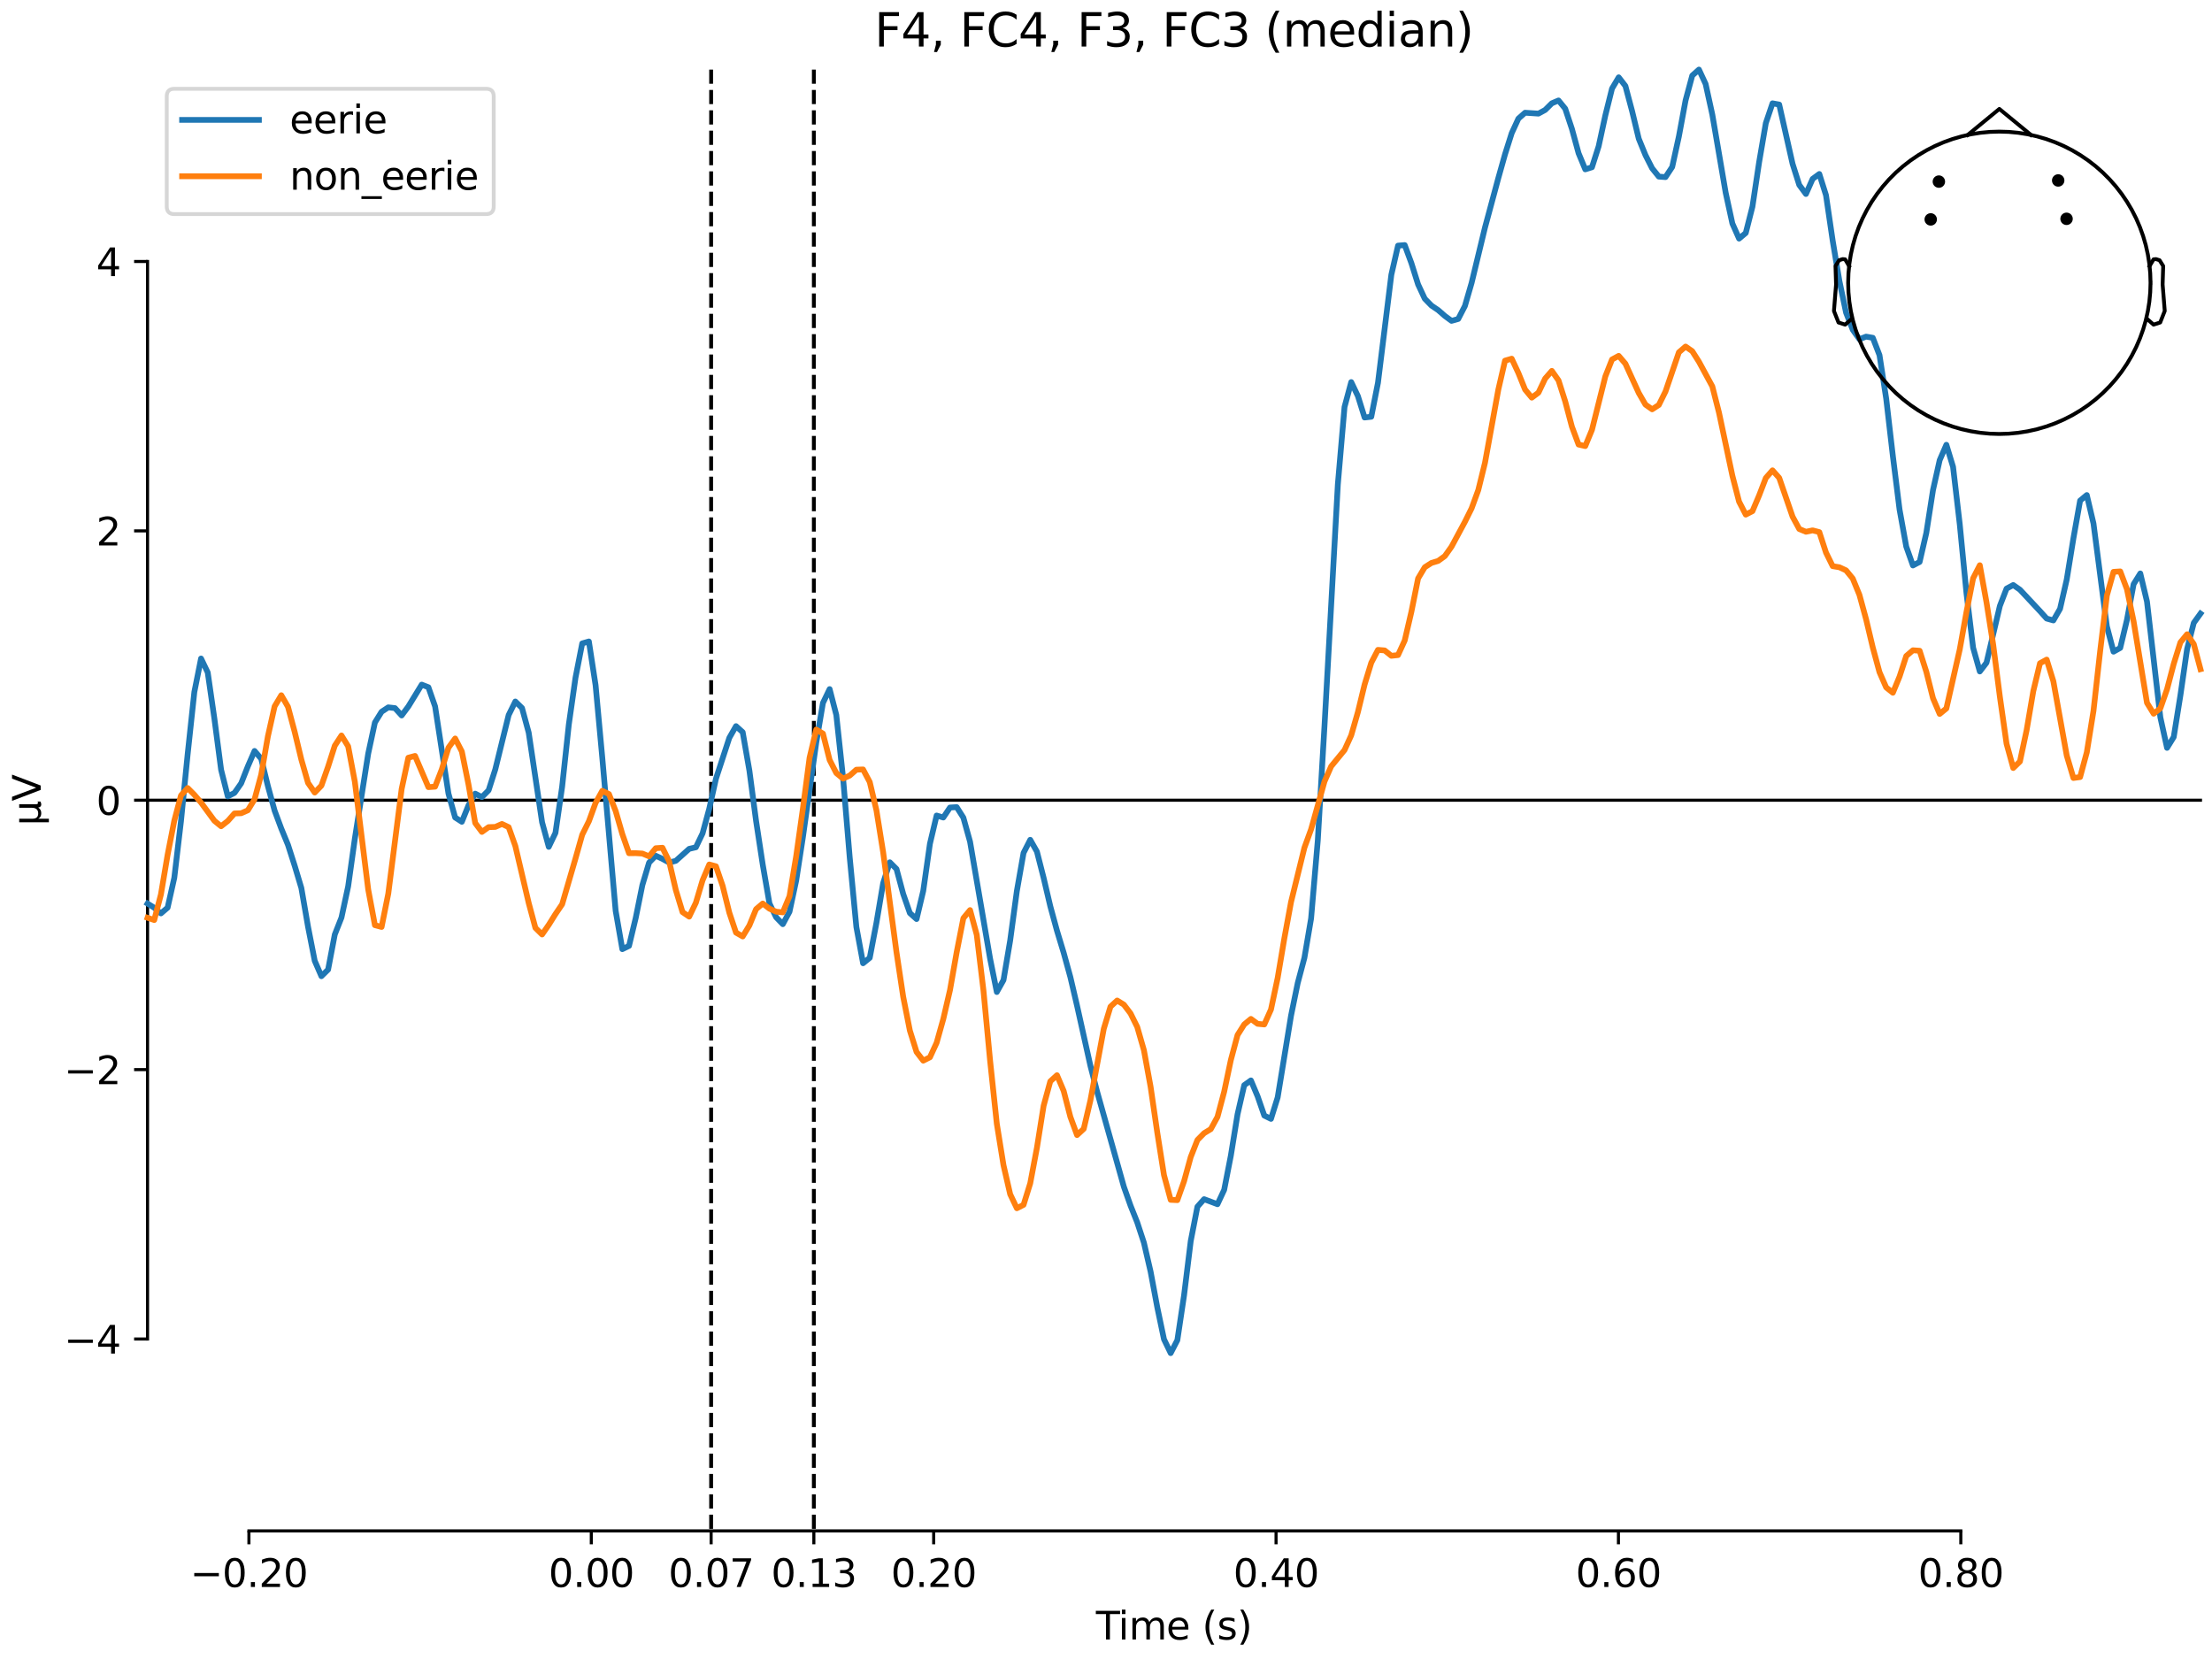 <?xml version="1.0" encoding="utf-8" standalone="no"?>
<!DOCTYPE svg PUBLIC "-//W3C//DTD SVG 1.1//EN"
  "http://www.w3.org/Graphics/SVG/1.1/DTD/svg11.dtd">
<svg xmlns:xlink="http://www.w3.org/1999/xlink" width="576pt" height="432pt" viewBox="0 0 576 432" xmlns="http://www.w3.org/2000/svg" version="1.1">
 <defs>
  <style type="text/css">*{stroke-linejoin: round; stroke-linecap: butt}</style>
 </defs>
 <g id="figure_1">
  <g id="patch_1">
   <path d="M 0 432 
L 576 432 
L 576 0 
L 0 0 
z
" style="fill: #ffffff"/>
  </g>
  <g id="axes_1">
   <g id="patch_2">
    <path d="M 38.421 398.644 
L 573 398.644 
L 573 18.118 
L 38.421 18.118 
L 38.421 398.644 
z
" style="fill: none; opacity: 0"/>
   </g>
   <g id="patch_3">
    <path d="M 38.421 348.667 
L 38.421 68.095 
" style="fill: none; stroke: #000000; stroke-width: 0.8; stroke-linejoin: miter; stroke-linecap: square"/>
   </g>
   <g id="LineCollection_1">
    <path d="M 185.177 18.118 
L 185.177 398.644 
" clip-path="url(#p39a211647c)" style="fill: none; stroke-dasharray: 3.7,1.6; stroke-dashoffset: 0; stroke: #000000"/>
    <path d="M 211.924 18.118 
L 211.924 398.644 
" clip-path="url(#p39a211647c)" style="fill: none; stroke-dasharray: 3.7,1.6; stroke-dashoffset: 0; stroke: #000000"/>
   </g>
   <g id="matplotlib.axis_1">
    <g id="xtick_1">
     <g id="line2d_1">
      <defs>
       <path id="m4f8b8825e7" d="M 0 0 
L 0 3.5 
" style="stroke: #000000; stroke-width: 0.8"/>
      </defs>
      <g>
       <use xlink:href="#m4f8b8825e7" x="64.819" y="398.644" style="stroke: #000000; stroke-width: 0.8"/>
      </g>
     </g>
     <g id="text_1">
      <!-- −0.20 -->
      <g transform="translate(49.496 413.242) scale(0.1 -0.1)">
       <defs>
        <path id="DejaVuSans-2212" d="M 678 2272 
L 4684 2272 
L 4684 1741 
L 678 1741 
L 678 2272 
z
" transform="scale(0.016)"/>
        <path id="DejaVuSans-30" d="M 2034 4250 
Q 1547 4250 1301 3770 
Q 1056 3291 1056 2328 
Q 1056 1369 1301 889 
Q 1547 409 2034 409 
Q 2525 409 2770 889 
Q 3016 1369 3016 2328 
Q 3016 3291 2770 3770 
Q 2525 4250 2034 4250 
z
M 2034 4750 
Q 2819 4750 3233 4129 
Q 3647 3509 3647 2328 
Q 3647 1150 3233 529 
Q 2819 -91 2034 -91 
Q 1250 -91 836 529 
Q 422 1150 422 2328 
Q 422 3509 836 4129 
Q 1250 4750 2034 4750 
z
" transform="scale(0.016)"/>
        <path id="DejaVuSans-2e" d="M 684 794 
L 1344 794 
L 1344 0 
L 684 0 
L 684 794 
z
" transform="scale(0.016)"/>
        <path id="DejaVuSans-32" d="M 1228 531 
L 3431 531 
L 3431 0 
L 469 0 
L 469 531 
Q 828 903 1448 1529 
Q 2069 2156 2228 2338 
Q 2531 2678 2651 2914 
Q 2772 3150 2772 3378 
Q 2772 3750 2511 3984 
Q 2250 4219 1831 4219 
Q 1534 4219 1204 4116 
Q 875 4013 500 3803 
L 500 4441 
Q 881 4594 1212 4672 
Q 1544 4750 1819 4750 
Q 2544 4750 2975 4387 
Q 3406 4025 3406 3419 
Q 3406 3131 3298 2873 
Q 3191 2616 2906 2266 
Q 2828 2175 2409 1742 
Q 1991 1309 1228 531 
z
" transform="scale(0.016)"/>
       </defs>
       <use xlink:href="#DejaVuSans-2212"/>
       <use xlink:href="#DejaVuSans-30" transform="translate(83.789 0)"/>
       <use xlink:href="#DejaVuSans-2e" transform="translate(147.412 0)"/>
       <use xlink:href="#DejaVuSans-32" transform="translate(179.199 0)"/>
       <use xlink:href="#DejaVuSans-30" transform="translate(242.822 0)"/>
      </g>
     </g>
    </g>
    <g id="xtick_2">
     <g id="line2d_2">
      <g>
       <use xlink:href="#m4f8b8825e7" x="153.973" y="398.644" style="stroke: #000000; stroke-width: 0.8"/>
      </g>
     </g>
     <g id="text_2">
      <!-- 0.00 -->
      <g transform="translate(142.84 413.242) scale(0.1 -0.1)">
       <use xlink:href="#DejaVuSans-30"/>
       <use xlink:href="#DejaVuSans-2e" transform="translate(63.623 0)"/>
       <use xlink:href="#DejaVuSans-30" transform="translate(95.41 0)"/>
       <use xlink:href="#DejaVuSans-30" transform="translate(159.033 0)"/>
      </g>
     </g>
    </g>
    <g id="xtick_3">
     <g id="line2d_3">
      <g>
       <use xlink:href="#m4f8b8825e7" x="185.177" y="398.644" style="stroke: #000000; stroke-width: 0.8"/>
      </g>
     </g>
     <g id="text_3">
      <!-- 0.07 -->
      <g transform="translate(174.045 413.242) scale(0.1 -0.1)">
       <defs>
        <path id="DejaVuSans-37" d="M 525 4666 
L 3525 4666 
L 3525 4397 
L 1831 0 
L 1172 0 
L 2766 4134 
L 525 4134 
L 525 4666 
z
" transform="scale(0.016)"/>
       </defs>
       <use xlink:href="#DejaVuSans-30"/>
       <use xlink:href="#DejaVuSans-2e" transform="translate(63.623 0)"/>
       <use xlink:href="#DejaVuSans-30" transform="translate(95.41 0)"/>
       <use xlink:href="#DejaVuSans-37" transform="translate(159.033 0)"/>
      </g>
     </g>
    </g>
    <g id="xtick_4">
     <g id="line2d_4">
      <g>
       <use xlink:href="#m4f8b8825e7" x="211.924" y="398.644" style="stroke: #000000; stroke-width: 0.8"/>
      </g>
     </g>
     <g id="text_4">
      <!-- 0.13 -->
      <g transform="translate(200.791 413.242) scale(0.1 -0.1)">
       <defs>
        <path id="DejaVuSans-31" d="M 794 531 
L 1825 531 
L 1825 4091 
L 703 3866 
L 703 4441 
L 1819 4666 
L 2450 4666 
L 2450 531 
L 3481 531 
L 3481 0 
L 794 0 
L 794 531 
z
" transform="scale(0.016)"/>
        <path id="DejaVuSans-33" d="M 2597 2516 
Q 3050 2419 3304 2112 
Q 3559 1806 3559 1356 
Q 3559 666 3084 287 
Q 2609 -91 1734 -91 
Q 1441 -91 1130 -33 
Q 819 25 488 141 
L 488 750 
Q 750 597 1062 519 
Q 1375 441 1716 441 
Q 2309 441 2620 675 
Q 2931 909 2931 1356 
Q 2931 1769 2642 2001 
Q 2353 2234 1838 2234 
L 1294 2234 
L 1294 2753 
L 1863 2753 
Q 2328 2753 2575 2939 
Q 2822 3125 2822 3475 
Q 2822 3834 2567 4026 
Q 2313 4219 1838 4219 
Q 1578 4219 1281 4162 
Q 984 4106 628 3988 
L 628 4550 
Q 988 4650 1302 4700 
Q 1616 4750 1894 4750 
Q 2613 4750 3031 4423 
Q 3450 4097 3450 3541 
Q 3450 3153 3228 2886 
Q 3006 2619 2597 2516 
z
" transform="scale(0.016)"/>
       </defs>
       <use xlink:href="#DejaVuSans-30"/>
       <use xlink:href="#DejaVuSans-2e" transform="translate(63.623 0)"/>
       <use xlink:href="#DejaVuSans-31" transform="translate(95.41 0)"/>
       <use xlink:href="#DejaVuSans-33" transform="translate(159.033 0)"/>
      </g>
     </g>
    </g>
    <g id="xtick_5">
     <g id="line2d_5">
      <g>
       <use xlink:href="#m4f8b8825e7" x="243.128" y="398.644" style="stroke: #000000; stroke-width: 0.8"/>
      </g>
     </g>
     <g id="text_5">
      <!-- 0.20 -->
      <g transform="translate(231.995 413.242) scale(0.1 -0.1)">
       <use xlink:href="#DejaVuSans-30"/>
       <use xlink:href="#DejaVuSans-2e" transform="translate(63.623 0)"/>
       <use xlink:href="#DejaVuSans-32" transform="translate(95.41 0)"/>
       <use xlink:href="#DejaVuSans-30" transform="translate(159.033 0)"/>
      </g>
     </g>
    </g>
    <g id="xtick_6">
     <g id="line2d_6">
      <g>
       <use xlink:href="#m4f8b8825e7" x="332.282" y="398.644" style="stroke: #000000; stroke-width: 0.8"/>
      </g>
     </g>
     <g id="text_6">
      <!-- 0.40 -->
      <g transform="translate(321.15 413.242) scale(0.1 -0.1)">
       <defs>
        <path id="DejaVuSans-34" d="M 2419 4116 
L 825 1625 
L 2419 1625 
L 2419 4116 
z
M 2253 4666 
L 3047 4666 
L 3047 1625 
L 3713 1625 
L 3713 1100 
L 3047 1100 
L 3047 0 
L 2419 0 
L 2419 1100 
L 313 1100 
L 313 1709 
L 2253 4666 
z
" transform="scale(0.016)"/>
       </defs>
       <use xlink:href="#DejaVuSans-30"/>
       <use xlink:href="#DejaVuSans-2e" transform="translate(63.623 0)"/>
       <use xlink:href="#DejaVuSans-34" transform="translate(95.41 0)"/>
       <use xlink:href="#DejaVuSans-30" transform="translate(159.033 0)"/>
      </g>
     </g>
    </g>
    <g id="xtick_7">
     <g id="line2d_7">
      <g>
       <use xlink:href="#m4f8b8825e7" x="421.437" y="398.644" style="stroke: #000000; stroke-width: 0.8"/>
      </g>
     </g>
     <g id="text_7">
      <!-- 0.60 -->
      <g transform="translate(410.304 413.242) scale(0.1 -0.1)">
       <defs>
        <path id="DejaVuSans-36" d="M 2113 2584 
Q 1688 2584 1439 2293 
Q 1191 2003 1191 1497 
Q 1191 994 1439 701 
Q 1688 409 2113 409 
Q 2538 409 2786 701 
Q 3034 994 3034 1497 
Q 3034 2003 2786 2293 
Q 2538 2584 2113 2584 
z
M 3366 4563 
L 3366 3988 
Q 3128 4100 2886 4159 
Q 2644 4219 2406 4219 
Q 1781 4219 1451 3797 
Q 1122 3375 1075 2522 
Q 1259 2794 1537 2939 
Q 1816 3084 2150 3084 
Q 2853 3084 3261 2657 
Q 3669 2231 3669 1497 
Q 3669 778 3244 343 
Q 2819 -91 2113 -91 
Q 1303 -91 875 529 
Q 447 1150 447 2328 
Q 447 3434 972 4092 
Q 1497 4750 2381 4750 
Q 2619 4750 2861 4703 
Q 3103 4656 3366 4563 
z
" transform="scale(0.016)"/>
       </defs>
       <use xlink:href="#DejaVuSans-30"/>
       <use xlink:href="#DejaVuSans-2e" transform="translate(63.623 0)"/>
       <use xlink:href="#DejaVuSans-36" transform="translate(95.41 0)"/>
       <use xlink:href="#DejaVuSans-30" transform="translate(159.033 0)"/>
      </g>
     </g>
    </g>
    <g id="xtick_8">
     <g id="line2d_8">
      <g>
       <use xlink:href="#m4f8b8825e7" x="510.592" y="398.644" style="stroke: #000000; stroke-width: 0.8"/>
      </g>
     </g>
     <g id="text_8">
      <!-- 0.80 -->
      <g transform="translate(499.459 413.242) scale(0.1 -0.1)">
       <defs>
        <path id="DejaVuSans-38" d="M 2034 2216 
Q 1584 2216 1326 1975 
Q 1069 1734 1069 1313 
Q 1069 891 1326 650 
Q 1584 409 2034 409 
Q 2484 409 2743 651 
Q 3003 894 3003 1313 
Q 3003 1734 2745 1975 
Q 2488 2216 2034 2216 
z
M 1403 2484 
Q 997 2584 770 2862 
Q 544 3141 544 3541 
Q 544 4100 942 4425 
Q 1341 4750 2034 4750 
Q 2731 4750 3128 4425 
Q 3525 4100 3525 3541 
Q 3525 3141 3298 2862 
Q 3072 2584 2669 2484 
Q 3125 2378 3379 2068 
Q 3634 1759 3634 1313 
Q 3634 634 3220 271 
Q 2806 -91 2034 -91 
Q 1263 -91 848 271 
Q 434 634 434 1313 
Q 434 1759 690 2068 
Q 947 2378 1403 2484 
z
M 1172 3481 
Q 1172 3119 1398 2916 
Q 1625 2713 2034 2713 
Q 2441 2713 2670 2916 
Q 2900 3119 2900 3481 
Q 2900 3844 2670 4047 
Q 2441 4250 2034 4250 
Q 1625 4250 1398 4047 
Q 1172 3844 1172 3481 
z
" transform="scale(0.016)"/>
       </defs>
       <use xlink:href="#DejaVuSans-30"/>
       <use xlink:href="#DejaVuSans-2e" transform="translate(63.623 0)"/>
       <use xlink:href="#DejaVuSans-38" transform="translate(95.41 0)"/>
       <use xlink:href="#DejaVuSans-30" transform="translate(159.033 0)"/>
      </g>
     </g>
    </g>
    <g id="text_9">
     <!-- Time (s) -->
     <g transform="translate(285.381 426.92) scale(0.1 -0.1)">
      <defs>
       <path id="DejaVuSans-54" d="M -19 4666 
L 3928 4666 
L 3928 4134 
L 2272 4134 
L 2272 0 
L 1638 0 
L 1638 4134 
L -19 4134 
L -19 4666 
z
" transform="scale(0.016)"/>
       <path id="DejaVuSans-69" d="M 603 3500 
L 1178 3500 
L 1178 0 
L 603 0 
L 603 3500 
z
M 603 4863 
L 1178 4863 
L 1178 4134 
L 603 4134 
L 603 4863 
z
" transform="scale(0.016)"/>
       <path id="DejaVuSans-6d" d="M 3328 2828 
Q 3544 3216 3844 3400 
Q 4144 3584 4550 3584 
Q 5097 3584 5394 3201 
Q 5691 2819 5691 2113 
L 5691 0 
L 5113 0 
L 5113 2094 
Q 5113 2597 4934 2840 
Q 4756 3084 4391 3084 
Q 3944 3084 3684 2787 
Q 3425 2491 3425 1978 
L 3425 0 
L 2847 0 
L 2847 2094 
Q 2847 2600 2669 2842 
Q 2491 3084 2119 3084 
Q 1678 3084 1418 2786 
Q 1159 2488 1159 1978 
L 1159 0 
L 581 0 
L 581 3500 
L 1159 3500 
L 1159 2956 
Q 1356 3278 1631 3431 
Q 1906 3584 2284 3584 
Q 2666 3584 2933 3390 
Q 3200 3197 3328 2828 
z
" transform="scale(0.016)"/>
       <path id="DejaVuSans-65" d="M 3597 1894 
L 3597 1613 
L 953 1613 
Q 991 1019 1311 708 
Q 1631 397 2203 397 
Q 2534 397 2845 478 
Q 3156 559 3463 722 
L 3463 178 
Q 3153 47 2828 -22 
Q 2503 -91 2169 -91 
Q 1331 -91 842 396 
Q 353 884 353 1716 
Q 353 2575 817 3079 
Q 1281 3584 2069 3584 
Q 2775 3584 3186 3129 
Q 3597 2675 3597 1894 
z
M 3022 2063 
Q 3016 2534 2758 2815 
Q 2500 3097 2075 3097 
Q 1594 3097 1305 2825 
Q 1016 2553 972 2059 
L 3022 2063 
z
" transform="scale(0.016)"/>
       <path id="DejaVuSans-20" transform="scale(0.016)"/>
       <path id="DejaVuSans-28" d="M 1984 4856 
Q 1566 4138 1362 3434 
Q 1159 2731 1159 2009 
Q 1159 1288 1364 580 
Q 1569 -128 1984 -844 
L 1484 -844 
Q 1016 -109 783 600 
Q 550 1309 550 2009 
Q 550 2706 781 3412 
Q 1013 4119 1484 4856 
L 1984 4856 
z
" transform="scale(0.016)"/>
       <path id="DejaVuSans-73" d="M 2834 3397 
L 2834 2853 
Q 2591 2978 2328 3040 
Q 2066 3103 1784 3103 
Q 1356 3103 1142 2972 
Q 928 2841 928 2578 
Q 928 2378 1081 2264 
Q 1234 2150 1697 2047 
L 1894 2003 
Q 2506 1872 2764 1633 
Q 3022 1394 3022 966 
Q 3022 478 2636 193 
Q 2250 -91 1575 -91 
Q 1294 -91 989 -36 
Q 684 19 347 128 
L 347 722 
Q 666 556 975 473 
Q 1284 391 1588 391 
Q 1994 391 2212 530 
Q 2431 669 2431 922 
Q 2431 1156 2273 1281 
Q 2116 1406 1581 1522 
L 1381 1569 
Q 847 1681 609 1914 
Q 372 2147 372 2553 
Q 372 3047 722 3315 
Q 1072 3584 1716 3584 
Q 2034 3584 2315 3537 
Q 2597 3491 2834 3397 
z
" transform="scale(0.016)"/>
       <path id="DejaVuSans-29" d="M 513 4856 
L 1013 4856 
Q 1481 4119 1714 3412 
Q 1947 2706 1947 2009 
Q 1947 1309 1714 600 
Q 1481 -109 1013 -844 
L 513 -844 
Q 928 -128 1133 580 
Q 1338 1288 1338 2009 
Q 1338 2731 1133 3434 
Q 928 4138 513 4856 
z
" transform="scale(0.016)"/>
      </defs>
      <use xlink:href="#DejaVuSans-54"/>
      <use xlink:href="#DejaVuSans-69" transform="translate(57.959 0)"/>
      <use xlink:href="#DejaVuSans-6d" transform="translate(85.742 0)"/>
      <use xlink:href="#DejaVuSans-65" transform="translate(183.154 0)"/>
      <use xlink:href="#DejaVuSans-20" transform="translate(244.678 0)"/>
      <use xlink:href="#DejaVuSans-28" transform="translate(276.465 0)"/>
      <use xlink:href="#DejaVuSans-73" transform="translate(315.479 0)"/>
      <use xlink:href="#DejaVuSans-29" transform="translate(367.578 0)"/>
     </g>
    </g>
   </g>
   <g id="matplotlib.axis_2">
    <g id="ytick_1">
     <g id="line2d_9">
      <defs>
       <path id="md91504f7b9" d="M 0 0 
L -3.5 0 
" style="stroke: #000000; stroke-width: 0.8"/>
      </defs>
      <g>
       <use xlink:href="#md91504f7b9" x="38.421" y="348.667" style="stroke: #000000; stroke-width: 0.8"/>
      </g>
     </g>
     <g id="text_10">
      <!-- −4 -->
      <g transform="translate(16.678 352.466) scale(0.1 -0.1)">
       <use xlink:href="#DejaVuSans-2212"/>
       <use xlink:href="#DejaVuSans-34" transform="translate(83.789 0)"/>
      </g>
     </g>
    </g>
    <g id="ytick_2">
     <g id="line2d_10">
      <g>
       <use xlink:href="#md91504f7b9" x="38.421" y="278.524" style="stroke: #000000; stroke-width: 0.8"/>
      </g>
     </g>
     <g id="text_11">
      <!-- −2 -->
      <g transform="translate(16.678 282.323) scale(0.1 -0.1)">
       <use xlink:href="#DejaVuSans-2212"/>
       <use xlink:href="#DejaVuSans-32" transform="translate(83.789 0)"/>
      </g>
     </g>
    </g>
    <g id="ytick_3">
     <g id="line2d_11">
      <g>
       <use xlink:href="#md91504f7b9" x="38.421" y="208.381" style="stroke: #000000; stroke-width: 0.8"/>
      </g>
     </g>
     <g id="text_12">
      <!-- 0 -->
      <g transform="translate(25.058 212.18) scale(0.1 -0.1)">
       <use xlink:href="#DejaVuSans-30"/>
      </g>
     </g>
    </g>
    <g id="ytick_4">
     <g id="line2d_12">
      <g>
       <use xlink:href="#md91504f7b9" x="38.421" y="138.238" style="stroke: #000000; stroke-width: 0.8"/>
      </g>
     </g>
     <g id="text_13">
      <!-- 2 -->
      <g transform="translate(25.058 142.037) scale(0.1 -0.1)">
       <use xlink:href="#DejaVuSans-32"/>
      </g>
     </g>
    </g>
    <g id="ytick_5">
     <g id="line2d_13">
      <g>
       <use xlink:href="#md91504f7b9" x="38.421" y="68.095" style="stroke: #000000; stroke-width: 0.8"/>
      </g>
     </g>
     <g id="text_14">
      <!-- 4 -->
      <g transform="translate(25.058 71.894) scale(0.1 -0.1)">
       <use xlink:href="#DejaVuSans-34"/>
      </g>
     </g>
    </g>
    <g id="text_15">
     <!-- µV -->
     <g transform="translate(10.599 214.982) rotate(-90) scale(0.1 -0.1)">
      <defs>
       <path id="DejaVuSans-b5" d="M 544 -1331 
L 544 3500 
L 1119 3500 
L 1119 1325 
Q 1119 872 1334 640 
Q 1550 409 1972 409 
Q 2434 409 2667 671 
Q 2900 934 2900 1459 
L 2900 3500 
L 3475 3500 
L 3475 806 
Q 3475 619 3529 530 
Q 3584 441 3700 441 
Q 3728 441 3778 458 
Q 3828 475 3916 513 
L 3916 50 
Q 3788 -22 3673 -56 
Q 3559 -91 3450 -91 
Q 3234 -91 3106 31 
Q 2978 153 2931 403 
Q 2775 156 2548 32 
Q 2322 -91 2016 -91 
Q 1697 -91 1473 31 
Q 1250 153 1119 397 
L 1119 -1331 
L 544 -1331 
z
" transform="scale(0.016)"/>
       <path id="DejaVuSans-56" d="M 1831 0 
L 50 4666 
L 709 4666 
L 2188 738 
L 3669 4666 
L 4325 4666 
L 2547 0 
L 1831 0 
z
" transform="scale(0.016)"/>
      </defs>
      <use xlink:href="#DejaVuSans-b5"/>
      <use xlink:href="#DejaVuSans-56" transform="translate(63.623 0)"/>
     </g>
    </g>
   </g>
   <g id="patch_4">
    <path d="M 64.819 398.644 
L 510.592 398.644 
" style="fill: none; stroke: #000000; stroke-width: 0.8; stroke-linejoin: miter; stroke-linecap: square"/>
   </g>
   <g id="patch_5">
    <path d="M 38.421 208.381 
L 573 208.381 
" style="fill: none; stroke: #000000; stroke-width: 0.8; stroke-linejoin: miter; stroke-linecap: square"/>
   </g>
   <g id="text_16">
    <!-- F4, FC4, F3, FC3 (median) -->
    <g transform="translate(227.735 12.118) scale(0.12 -0.12)">
     <defs>
      <path id="DejaVuSans-46" d="M 628 4666 
L 3309 4666 
L 3309 4134 
L 1259 4134 
L 1259 2759 
L 3109 2759 
L 3109 2228 
L 1259 2228 
L 1259 0 
L 628 0 
L 628 4666 
z
" transform="scale(0.016)"/>
      <path id="DejaVuSans-2c" d="M 750 794 
L 1409 794 
L 1409 256 
L 897 -744 
L 494 -744 
L 750 256 
L 750 794 
z
" transform="scale(0.016)"/>
      <path id="DejaVuSans-43" d="M 4122 4306 
L 4122 3641 
Q 3803 3938 3442 4084 
Q 3081 4231 2675 4231 
Q 1875 4231 1450 3742 
Q 1025 3253 1025 2328 
Q 1025 1406 1450 917 
Q 1875 428 2675 428 
Q 3081 428 3442 575 
Q 3803 722 4122 1019 
L 4122 359 
Q 3791 134 3420 21 
Q 3050 -91 2638 -91 
Q 1578 -91 968 557 
Q 359 1206 359 2328 
Q 359 3453 968 4101 
Q 1578 4750 2638 4750 
Q 3056 4750 3426 4639 
Q 3797 4528 4122 4306 
z
" transform="scale(0.016)"/>
      <path id="DejaVuSans-64" d="M 2906 2969 
L 2906 4863 
L 3481 4863 
L 3481 0 
L 2906 0 
L 2906 525 
Q 2725 213 2448 61 
Q 2172 -91 1784 -91 
Q 1150 -91 751 415 
Q 353 922 353 1747 
Q 353 2572 751 3078 
Q 1150 3584 1784 3584 
Q 2172 3584 2448 3432 
Q 2725 3281 2906 2969 
z
M 947 1747 
Q 947 1113 1208 752 
Q 1469 391 1925 391 
Q 2381 391 2643 752 
Q 2906 1113 2906 1747 
Q 2906 2381 2643 2742 
Q 2381 3103 1925 3103 
Q 1469 3103 1208 2742 
Q 947 2381 947 1747 
z
" transform="scale(0.016)"/>
      <path id="DejaVuSans-61" d="M 2194 1759 
Q 1497 1759 1228 1600 
Q 959 1441 959 1056 
Q 959 750 1161 570 
Q 1363 391 1709 391 
Q 2188 391 2477 730 
Q 2766 1069 2766 1631 
L 2766 1759 
L 2194 1759 
z
M 3341 1997 
L 3341 0 
L 2766 0 
L 2766 531 
Q 2569 213 2275 61 
Q 1981 -91 1556 -91 
Q 1019 -91 701 211 
Q 384 513 384 1019 
Q 384 1609 779 1909 
Q 1175 2209 1959 2209 
L 2766 2209 
L 2766 2266 
Q 2766 2663 2505 2880 
Q 2244 3097 1772 3097 
Q 1472 3097 1187 3025 
Q 903 2953 641 2809 
L 641 3341 
Q 956 3463 1253 3523 
Q 1550 3584 1831 3584 
Q 2591 3584 2966 3190 
Q 3341 2797 3341 1997 
z
" transform="scale(0.016)"/>
      <path id="DejaVuSans-6e" d="M 3513 2113 
L 3513 0 
L 2938 0 
L 2938 2094 
Q 2938 2591 2744 2837 
Q 2550 3084 2163 3084 
Q 1697 3084 1428 2787 
Q 1159 2491 1159 1978 
L 1159 0 
L 581 0 
L 581 3500 
L 1159 3500 
L 1159 2956 
Q 1366 3272 1645 3428 
Q 1925 3584 2291 3584 
Q 2894 3584 3203 3211 
Q 3513 2838 3513 2113 
z
" transform="scale(0.016)"/>
     </defs>
     <use xlink:href="#DejaVuSans-46"/>
     <use xlink:href="#DejaVuSans-34" transform="translate(57.52 0)"/>
     <use xlink:href="#DejaVuSans-2c" transform="translate(121.143 0)"/>
     <use xlink:href="#DejaVuSans-20" transform="translate(152.93 0)"/>
     <use xlink:href="#DejaVuSans-46" transform="translate(184.717 0)"/>
     <use xlink:href="#DejaVuSans-43" transform="translate(242.236 0)"/>
     <use xlink:href="#DejaVuSans-34" transform="translate(312.061 0)"/>
     <use xlink:href="#DejaVuSans-2c" transform="translate(375.684 0)"/>
     <use xlink:href="#DejaVuSans-20" transform="translate(407.471 0)"/>
     <use xlink:href="#DejaVuSans-46" transform="translate(439.258 0)"/>
     <use xlink:href="#DejaVuSans-33" transform="translate(496.777 0)"/>
     <use xlink:href="#DejaVuSans-2c" transform="translate(560.4 0)"/>
     <use xlink:href="#DejaVuSans-20" transform="translate(592.188 0)"/>
     <use xlink:href="#DejaVuSans-46" transform="translate(623.975 0)"/>
     <use xlink:href="#DejaVuSans-43" transform="translate(681.494 0)"/>
     <use xlink:href="#DejaVuSans-33" transform="translate(751.318 0)"/>
     <use xlink:href="#DejaVuSans-20" transform="translate(814.941 0)"/>
     <use xlink:href="#DejaVuSans-28" transform="translate(846.729 0)"/>
     <use xlink:href="#DejaVuSans-6d" transform="translate(885.742 0)"/>
     <use xlink:href="#DejaVuSans-65" transform="translate(983.154 0)"/>
     <use xlink:href="#DejaVuSans-64" transform="translate(1044.678 0)"/>
     <use xlink:href="#DejaVuSans-69" transform="translate(1108.154 0)"/>
     <use xlink:href="#DejaVuSans-61" transform="translate(1135.938 0)"/>
     <use xlink:href="#DejaVuSans-6e" transform="translate(1197.217 0)"/>
     <use xlink:href="#DejaVuSans-29" transform="translate(1260.596 0)"/>
    </g>
   </g>
   <g id="legend_1">
    <g id="patch_6">
     <path d="M 45.421 55.753 
L 126.563 55.753 
Q 128.563 55.753 128.563 53.753 
L 128.563 25.118 
Q 128.563 23.118 126.563 23.118 
L 45.421 23.118 
Q 43.421 23.118 43.421 25.118 
L 43.421 53.753 
Q 43.421 55.753 45.421 55.753 
z
" style="fill: #ffffff; opacity: 0.8; stroke: #cccccc; stroke-linejoin: miter"/>
    </g>
    <g id="line2d_14">
     <path d="M 47.421 31.217 
L 57.421 31.217 
L 67.421 31.217 
" style="fill: none; stroke: #1f77b4; stroke-width: 1.5; stroke-linecap: square"/>
    </g>
    <g id="text_17">
     <!-- eerie -->
     <g transform="translate(75.421 34.717) scale(0.1 -0.1)">
      <defs>
       <path id="DejaVuSans-72" d="M 2631 2963 
Q 2534 3019 2420 3045 
Q 2306 3072 2169 3072 
Q 1681 3072 1420 2755 
Q 1159 2438 1159 1844 
L 1159 0 
L 581 0 
L 581 3500 
L 1159 3500 
L 1159 2956 
Q 1341 3275 1631 3429 
Q 1922 3584 2338 3584 
Q 2397 3584 2469 3576 
Q 2541 3569 2628 3553 
L 2631 2963 
z
" transform="scale(0.016)"/>
      </defs>
      <use xlink:href="#DejaVuSans-65"/>
      <use xlink:href="#DejaVuSans-65" transform="translate(61.523 0)"/>
      <use xlink:href="#DejaVuSans-72" transform="translate(123.047 0)"/>
      <use xlink:href="#DejaVuSans-69" transform="translate(164.16 0)"/>
      <use xlink:href="#DejaVuSans-65" transform="translate(191.943 0)"/>
     </g>
    </g>
    <g id="line2d_15">
     <path d="M 47.421 45.895 
L 57.421 45.895 
L 67.421 45.895 
" style="fill: none; stroke: #ff7f0e; stroke-width: 1.5; stroke-linecap: square"/>
    </g>
    <g id="text_18">
     <!-- non_eerie -->
     <g transform="translate(75.421 49.395) scale(0.1 -0.1)">
      <defs>
       <path id="DejaVuSans-6f" d="M 1959 3097 
Q 1497 3097 1228 2736 
Q 959 2375 959 1747 
Q 959 1119 1226 758 
Q 1494 397 1959 397 
Q 2419 397 2687 759 
Q 2956 1122 2956 1747 
Q 2956 2369 2687 2733 
Q 2419 3097 1959 3097 
z
M 1959 3584 
Q 2709 3584 3137 3096 
Q 3566 2609 3566 1747 
Q 3566 888 3137 398 
Q 2709 -91 1959 -91 
Q 1206 -91 779 398 
Q 353 888 353 1747 
Q 353 2609 779 3096 
Q 1206 3584 1959 3584 
z
" transform="scale(0.016)"/>
       <path id="DejaVuSans-5f" d="M 3263 -1063 
L 3263 -1509 
L -63 -1509 
L -63 -1063 
L 3263 -1063 
z
" transform="scale(0.016)"/>
      </defs>
      <use xlink:href="#DejaVuSans-6e"/>
      <use xlink:href="#DejaVuSans-6f" transform="translate(63.379 0)"/>
      <use xlink:href="#DejaVuSans-6e" transform="translate(124.561 0)"/>
      <use xlink:href="#DejaVuSans-5f" transform="translate(187.939 0)"/>
      <use xlink:href="#DejaVuSans-65" transform="translate(237.939 0)"/>
      <use xlink:href="#DejaVuSans-65" transform="translate(299.463 0)"/>
      <use xlink:href="#DejaVuSans-72" transform="translate(360.986 0)"/>
      <use xlink:href="#DejaVuSans-69" transform="translate(402.1 0)"/>
      <use xlink:href="#DejaVuSans-65" transform="translate(429.883 0)"/>
     </g>
    </g>
   </g>
   <g id="line2d_16">
    <path d="M 38.421 235.288 
L 40.162 236.376 
L 41.903 237.848 
L 43.644 236.359 
L 45.386 228.585 
L 47.127 213.824 
L 48.868 196.369 
L 50.61 180.184 
L 52.351 171.475 
L 54.092 175.109 
L 55.834 187.183 
L 57.575 200.448 
L 59.316 207.379 
L 61.057 206.467 
L 62.799 203.975 
L 64.54 199.559 
L 66.281 195.546 
L 68.023 197.589 
L 69.764 204.696 
L 71.505 211.076 
L 73.247 215.755 
L 74.988 219.992 
L 76.729 225.419 
L 78.47 231.226 
L 80.212 241.317 
L 81.953 250.197 
L 83.694 254.2 
L 85.436 252.486 
L 87.177 243.347 
L 88.918 238.932 
L 90.66 230.804 
L 92.401 218.375 
L 95.883 196.228 
L 97.625 188.139 
L 99.366 185.336 
L 101.107 184.193 
L 102.849 184.388 
L 104.59 186.305 
L 106.331 183.964 
L 109.814 178.275 
L 111.555 178.955 
L 113.296 183.949 
L 116.779 206.651 
L 118.52 212.877 
L 120.262 213.994 
L 122.003 209.69 
L 123.744 206.661 
L 125.486 207.563 
L 127.227 205.801 
L 128.968 200.356 
L 132.451 186.2 
L 134.192 182.669 
L 135.933 184.368 
L 137.675 190.789 
L 141.157 214.112 
L 142.899 220.52 
L 144.64 216.884 
L 146.381 204.85 
L 148.122 188.649 
L 149.864 176.44 
L 151.605 167.543 
L 153.346 167.038 
L 155.088 178.418 
L 156.829 197.24 
L 160.312 237.158 
L 162.053 247.16 
L 163.794 246.309 
L 165.535 239.056 
L 167.277 230.455 
L 169.018 224.618 
L 170.759 222.833 
L 172.501 223.651 
L 174.242 224.605 
L 175.983 224.162 
L 179.466 221.038 
L 181.207 220.631 
L 182.948 217.003 
L 184.69 210.583 
L 186.431 202.792 
L 189.914 192.131 
L 191.655 189.084 
L 193.396 190.657 
L 195.138 200.635 
L 196.879 213.766 
L 198.62 225.172 
L 200.361 235.243 
L 202.103 238.85 
L 203.844 240.653 
L 205.585 237.407 
L 207.327 229.298 
L 209.068 218.011 
L 212.551 193.358 
L 214.292 183.048 
L 216.033 179.437 
L 217.774 186.18 
L 219.516 202.392 
L 221.257 223.189 
L 222.998 241.398 
L 224.74 250.833 
L 226.481 249.417 
L 228.222 240.301 
L 229.964 229.981 
L 231.705 224.538 
L 233.446 226.278 
L 235.187 232.773 
L 236.929 237.759 
L 238.67 239.322 
L 240.411 231.988 
L 242.153 219.711 
L 243.894 212.36 
L 245.635 212.881 
L 247.377 210.28 
L 249.118 210.171 
L 250.859 212.913 
L 252.6 219.182 
L 257.824 249.657 
L 259.566 258.318 
L 261.307 255.213 
L 263.048 244.887 
L 264.79 231.998 
L 266.531 222.094 
L 268.272 218.684 
L 270.013 221.76 
L 271.755 228.586 
L 273.496 235.987 
L 275.237 242.363 
L 276.979 248.107 
L 278.72 254.425 
L 280.461 261.884 
L 283.944 277.538 
L 285.685 284.262 
L 292.65 309.023 
L 294.392 313.941 
L 296.133 318.312 
L 297.874 323.608 
L 299.616 331.141 
L 301.357 340.436 
L 303.098 348.741 
L 304.84 352.351 
L 306.581 348.975 
L 308.322 337.334 
L 310.063 323.181 
L 311.805 314.22 
L 313.546 312.265 
L 317.029 313.576 
L 318.77 309.845 
L 320.511 300.923 
L 322.253 290.16 
L 323.994 282.575 
L 325.735 281.334 
L 327.476 285.476 
L 329.218 290.494 
L 330.959 291.354 
L 332.7 285.768 
L 336.183 264.487 
L 337.924 255.991 
L 339.666 249.415 
L 341.407 239.157 
L 343.148 218.849 
L 344.889 189.156 
L 348.372 126.147 
L 350.113 105.977 
L 351.855 99.493 
L 353.596 103.141 
L 355.337 108.718 
L 357.079 108.519 
L 358.82 99.678 
L 362.302 71.547 
L 364.044 63.96 
L 365.785 63.817 
L 367.526 68.527 
L 369.268 74.063 
L 371.009 77.79 
L 372.75 79.572 
L 374.492 80.75 
L 376.233 82.269 
L 377.974 83.551 
L 379.715 83.058 
L 381.457 79.685 
L 383.198 73.682 
L 386.681 59.267 
L 390.163 46.367 
L 391.905 40.173 
L 393.646 34.671 
L 395.387 30.886 
L 397.128 29.353 
L 400.611 29.586 
L 402.352 28.634 
L 404.094 26.902 
L 405.835 26.159 
L 407.576 28.289 
L 409.318 33.54 
L 411.059 39.907 
L 412.8 44.096 
L 414.541 43.557 
L 416.283 38.096 
L 418.024 30.06 
L 419.765 23.065 
L 421.507 20.133 
L 423.248 22.379 
L 424.989 28.914 
L 426.731 36.13 
L 428.472 40.39 
L 430.213 43.826 
L 431.954 45.987 
L 433.696 46.119 
L 435.437 43.475 
L 437.178 35.541 
L 438.92 26.14 
L 440.661 19.67 
L 442.402 18.118 
L 444.144 21.877 
L 445.885 29.841 
L 449.367 50.205 
L 451.109 58.208 
L 452.85 62.133 
L 454.591 60.672 
L 456.333 53.81 
L 458.074 42.236 
L 459.815 32.059 
L 461.557 26.905 
L 463.298 27.223 
L 466.78 42.659 
L 468.522 48.16 
L 470.263 50.517 
L 472.004 46.581 
L 473.746 45.307 
L 475.487 50.837 
L 477.228 62.674 
L 478.97 73.15 
L 480.711 81.41 
L 482.452 85.878 
L 484.193 88.327 
L 485.935 87.656 
L 487.676 87.963 
L 489.417 92.48 
L 491.159 103.783 
L 492.9 118.777 
L 494.641 132.698 
L 496.383 142.337 
L 498.124 147.25 
L 499.865 146.325 
L 501.606 138.788 
L 503.348 127.617 
L 505.089 119.825 
L 506.83 115.817 
L 508.572 121.568 
L 510.313 136.48 
L 512.054 154.371 
L 513.796 168.67 
L 515.537 174.85 
L 517.278 172.578 
L 520.761 157.781 
L 522.502 153.27 
L 524.243 152.336 
L 525.985 153.553 
L 531.209 159.135 
L 532.95 161.072 
L 534.691 161.56 
L 536.432 158.534 
L 538.174 150.903 
L 539.915 140.164 
L 541.656 130.353 
L 543.398 128.907 
L 545.139 136.318 
L 548.622 163.1 
L 550.363 169.697 
L 552.104 168.718 
L 553.845 161.452 
L 555.587 152.12 
L 557.328 149.323 
L 559.069 156.631 
L 562.552 186.794 
L 564.293 194.746 
L 566.035 191.922 
L 567.776 181.051 
L 569.517 168.997 
L 571.258 162.191 
L 573 159.781 
L 573 159.781 
" style="fill: none; stroke: #1f77b4; stroke-width: 1.5; stroke-linecap: square"/>
   </g>
   <g id="line2d_17">
    <path d="M 38.421 238.984 
L 40.162 239.577 
L 41.903 232.916 
L 43.644 222.594 
L 45.386 213.702 
L 47.127 207.136 
L 48.868 205.198 
L 50.61 206.953 
L 52.351 208.99 
L 55.834 213.738 
L 57.575 215.155 
L 59.316 213.784 
L 61.057 211.821 
L 62.799 211.766 
L 64.54 210.999 
L 66.281 208.146 
L 68.023 201.701 
L 69.764 191.718 
L 71.505 183.944 
L 73.247 181.032 
L 74.988 184.046 
L 76.729 190.557 
L 78.47 197.787 
L 80.212 203.868 
L 81.953 206.377 
L 83.694 204.58 
L 85.436 199.628 
L 87.177 194.179 
L 88.918 191.517 
L 90.66 194.339 
L 92.401 203.566 
L 95.883 231.633 
L 97.625 240.912 
L 99.366 241.379 
L 101.107 232.71 
L 104.59 205.44 
L 106.331 197.309 
L 108.073 196.84 
L 111.555 204.97 
L 113.296 204.843 
L 115.038 200.345 
L 116.779 194.694 
L 118.52 192.302 
L 120.262 195.689 
L 122.003 204.313 
L 123.744 214.31 
L 125.486 216.632 
L 127.227 215.384 
L 128.968 215.33 
L 130.709 214.556 
L 132.451 215.387 
L 134.192 220.3 
L 137.675 235.141 
L 139.416 241.618 
L 141.157 243.336 
L 142.899 240.813 
L 144.64 238.03 
L 146.381 235.465 
L 149.864 223.528 
L 151.605 217.369 
L 153.346 213.858 
L 155.088 209.073 
L 156.829 205.931 
L 158.57 206.772 
L 160.312 211.179 
L 162.053 217.2 
L 163.794 222.179 
L 165.535 222.159 
L 167.277 222.262 
L 169.018 222.987 
L 170.759 220.872 
L 172.501 220.754 
L 174.242 224.286 
L 175.983 231.761 
L 177.725 237.506 
L 179.466 238.687 
L 181.207 235.063 
L 182.948 229.228 
L 184.69 225.11 
L 186.431 225.58 
L 188.172 230.67 
L 189.914 237.665 
L 191.655 242.852 
L 193.396 243.851 
L 195.138 240.987 
L 196.879 236.744 
L 198.62 235.272 
L 200.361 236.618 
L 202.103 237.399 
L 203.844 237.578 
L 205.585 233.376 
L 207.327 222.948 
L 209.068 210.586 
L 210.809 197.323 
L 212.551 189.979 
L 214.292 191.018 
L 216.033 197.902 
L 217.774 201.303 
L 219.516 202.748 
L 221.257 201.964 
L 222.998 200.423 
L 224.74 200.361 
L 226.481 203.644 
L 228.222 210.99 
L 229.964 221.88 
L 233.446 247.962 
L 235.187 259.542 
L 236.929 268.371 
L 238.67 273.931 
L 240.411 276.191 
L 242.153 275.315 
L 243.894 271.537 
L 245.635 265.329 
L 247.377 257.818 
L 249.118 247.961 
L 250.859 239.094 
L 252.6 236.986 
L 254.342 243.412 
L 256.083 257.847 
L 257.824 276.228 
L 259.566 292.62 
L 261.307 303.41 
L 263.048 310.98 
L 264.79 314.627 
L 266.531 313.738 
L 268.272 308.126 
L 270.013 298.891 
L 271.755 287.95 
L 273.496 281.574 
L 275.237 279.981 
L 276.979 284.082 
L 278.72 290.828 
L 280.461 295.565 
L 282.203 293.95 
L 283.944 286.524 
L 287.427 267.874 
L 289.168 262.128 
L 290.909 260.528 
L 292.65 261.606 
L 294.392 263.897 
L 296.133 267.415 
L 297.874 273.476 
L 299.616 283.012 
L 301.357 294.942 
L 303.098 305.988 
L 304.84 312.434 
L 306.581 312.518 
L 308.322 307.605 
L 310.063 301.285 
L 311.805 296.853 
L 313.546 295.08 
L 315.287 294.022 
L 317.029 290.834 
L 318.77 284.287 
L 320.511 276.023 
L 322.253 269.518 
L 323.994 266.76 
L 325.735 265.322 
L 327.476 266.6 
L 329.218 266.765 
L 330.959 262.876 
L 332.7 254.657 
L 334.442 244.334 
L 336.183 234.888 
L 339.666 220.736 
L 341.407 215.943 
L 344.889 203.507 
L 346.631 199.56 
L 350.113 195.309 
L 351.855 191.477 
L 353.596 185.421 
L 355.337 178.253 
L 357.079 172.563 
L 358.82 169.224 
L 360.561 169.369 
L 362.302 170.767 
L 364.044 170.58 
L 365.785 166.783 
L 367.526 159.297 
L 369.268 150.626 
L 371.009 147.708 
L 372.75 146.587 
L 374.492 146.066 
L 376.233 144.806 
L 377.974 142.349 
L 381.457 135.882 
L 383.198 132.377 
L 384.939 127.616 
L 386.681 120.534 
L 390.163 101.453 
L 391.905 93.909 
L 393.646 93.402 
L 395.387 97.133 
L 397.128 101.44 
L 398.87 103.544 
L 400.611 102.249 
L 402.352 98.58 
L 404.094 96.578 
L 405.835 99.052 
L 407.576 104.514 
L 409.318 111.094 
L 411.059 115.761 
L 412.8 116.153 
L 414.541 111.937 
L 418.024 98.022 
L 419.765 93.611 
L 421.507 92.667 
L 423.248 94.7 
L 426.731 102.33 
L 428.472 105.357 
L 430.213 106.587 
L 431.954 105.452 
L 433.696 101.935 
L 437.178 91.74 
L 438.92 90.239 
L 440.661 91.452 
L 442.402 94.2 
L 445.885 100.623 
L 447.626 107.466 
L 451.109 123.881 
L 452.85 130.628 
L 454.591 134.002 
L 456.333 133.109 
L 458.074 129.008 
L 459.815 124.466 
L 461.557 122.473 
L 463.298 124.435 
L 466.78 134.537 
L 468.522 137.75 
L 470.263 138.47 
L 472.004 138.105 
L 473.746 138.562 
L 475.487 143.901 
L 477.228 147.424 
L 478.97 147.714 
L 480.711 148.524 
L 482.452 150.653 
L 484.193 154.903 
L 485.935 161.291 
L 487.676 168.632 
L 489.417 175.038 
L 491.159 179.012 
L 492.9 180.389 
L 494.641 176.171 
L 496.383 170.823 
L 498.124 169.33 
L 499.865 169.45 
L 501.606 174.913 
L 503.348 181.825 
L 505.089 185.906 
L 506.83 184.485 
L 510.313 169.122 
L 512.054 159.414 
L 513.796 150.585 
L 515.537 147.183 
L 517.278 156.832 
L 519.019 167.847 
L 520.761 181.418 
L 522.502 193.673 
L 524.243 199.988 
L 525.985 198.296 
L 527.726 190.152 
L 529.467 179.951 
L 531.209 172.712 
L 532.95 171.761 
L 534.691 177.397 
L 538.174 196.737 
L 539.915 202.589 
L 541.656 202.348 
L 543.398 195.908 
L 545.139 185.104 
L 546.88 169.528 
L 548.622 155.079 
L 550.363 148.907 
L 552.104 148.791 
L 553.845 153.405 
L 555.587 161.795 
L 559.069 183.02 
L 560.811 185.846 
L 562.552 184.451 
L 564.293 179.481 
L 566.035 172.865 
L 567.776 167.265 
L 569.517 165.157 
L 571.258 167.724 
L 573 174.255 
L 573 174.255 
" style="fill: none; stroke: #ff7f0e; stroke-width: 1.5; stroke-linecap: square"/>
   </g>
  </g>
  <g id="axes_2">
   <g id="PathCollection_1">
    <defs>
     <path id="C0_0_676ec34feb" d="M 0 1.118 
C 0.297 1.118 0.581 1 0.791 0.791 
C 1 0.581 1.118 0.297 1.118 -0 
C 1.118 -0.297 1 -0.581 0.791 -0.791 
C 0.581 -1 0.297 -1.118 0 -1.118 
C -0.297 -1.118 -0.581 -1 -0.791 -0.791 
C -1 -0.581 -1.118 -0.297 -1.118 0 
C -1.118 0.297 -1 0.581 -0.791 0.791 
C -0.581 1 -0.297 1.118 0 1.118 
z
"/>
    </defs>
    <g clip-path="url(#p493c167d63)">
     <use xlink:href="#C0_0_676ec34feb" x="535.947" y="46.988" style="stroke: #000000"/>
    </g>
    <g clip-path="url(#p493c167d63)">
     <use xlink:href="#C0_0_676ec34feb" x="538.127" y="56.978" style="stroke: #000000"/>
    </g>
    <g clip-path="url(#p493c167d63)">
     <use xlink:href="#C0_0_676ec34feb" x="504.878" y="47.288" style="stroke: #000000"/>
    </g>
    <g clip-path="url(#p493c167d63)">
     <use xlink:href="#C0_0_676ec34feb" x="502.756" y="57.13" style="stroke: #000000"/>
    </g>
   </g>
   <g id="matplotlib.axis_3"/>
   <g id="matplotlib.axis_4"/>
   <g id="line2d_18">
    <path d="M 559.993 73.637 
L 559.915 71.165 
L 559.682 68.703 
L 559.295 66.26 
L 558.756 63.846 
L 558.066 61.471 
L 557.228 59.145 
L 556.246 56.875 
L 555.123 54.671 
L 553.864 52.543 
L 552.474 50.497 
L 550.958 48.543 
L 549.323 46.688 
L 547.574 44.939 
L 545.719 43.304 
L 543.765 41.788 
L 541.719 40.398 
L 539.591 39.139 
L 537.387 38.016 
L 535.118 37.034 
L 532.791 36.196 
L 530.416 35.506 
L 528.002 34.967 
L 525.56 34.58 
L 523.097 34.347 
L 520.626 34.27 
L 518.154 34.347 
L 515.692 34.58 
L 513.249 34.967 
L 510.835 35.506 
L 508.461 36.196 
L 506.134 37.034 
L 503.864 38.016 
L 501.66 39.139 
L 499.532 40.398 
L 497.486 41.788 
L 495.532 43.304 
L 493.677 44.939 
L 491.928 46.688 
L 490.293 48.543 
L 488.777 50.497 
L 487.387 52.543 
L 486.128 54.671 
L 485.005 56.875 
L 484.023 59.145 
L 483.185 61.471 
L 482.495 63.846 
L 481.956 66.26 
L 481.569 68.703 
L 481.336 71.165 
L 481.259 73.637 
L 481.336 76.108 
L 481.569 78.571 
L 481.956 81.013 
L 482.495 83.427 
L 483.185 85.802 
L 484.023 88.128 
L 485.005 90.398 
L 486.128 92.602 
L 487.387 94.73 
L 488.777 96.776 
L 490.293 98.73 
L 491.928 100.585 
L 493.677 102.334 
L 495.532 103.969 
L 497.486 105.485 
L 499.532 106.875 
L 501.66 108.134 
L 503.864 109.257 
L 506.134 110.239 
L 508.461 111.077 
L 510.835 111.767 
L 513.249 112.306 
L 515.692 112.693 
L 518.154 112.926 
L 520.626 113.003 
L 523.097 112.926 
L 525.56 112.693 
L 528.002 112.306 
L 530.416 111.767 
L 532.791 111.077 
L 535.118 110.239 
L 537.387 109.257 
L 539.591 108.134 
L 541.719 106.875 
L 543.765 105.485 
L 545.719 103.969 
L 547.574 102.334 
L 549.323 100.585 
L 550.958 98.73 
L 552.474 96.776 
L 553.864 94.73 
L 555.123 92.602 
L 556.246 90.398 
L 557.228 88.128 
L 558.066 85.802 
L 558.756 83.427 
L 559.295 81.013 
L 559.682 78.571 
L 559.915 76.108 
L 559.993 73.637 
" style="fill: none; stroke: #000000; stroke-linecap: square"/>
   </g>
   <g id="line2d_19">
    <path d="M 512.381 35.143 
L 520.626 28.365 
L 528.871 35.143 
" style="fill: none; stroke: #000000; stroke-linecap: square"/>
   </g>
   <g id="line2d_20">
    <path d="M 481.495 69.267 
L 480.471 67.535 
L 479.841 67.472 
L 478.905 67.763 
L 477.96 69.267 
L 478.109 74.07 
L 477.558 80.975 
L 478.739 83.974 
L 480.471 84.533 
L 482.125 83.077 
" style="fill: none; stroke: #000000; stroke-linecap: square"/>
   </g>
   <g id="line2d_21">
    <path d="M 559.756 69.267 
L 560.78 67.535 
L 561.41 67.472 
L 562.347 67.763 
L 563.291 69.267 
L 563.142 74.07 
L 563.693 80.975 
L 562.512 83.974 
L 560.78 84.533 
L 559.126 83.077 
" style="fill: none; stroke: #000000; stroke-linecap: square"/>
   </g>
  </g>
 </g>
 <defs>
  <clipPath id="p39a211647c">
   <rect x="38.421" y="18.118" width="534.579" height="380.525"/>
  </clipPath>
  <clipPath id="p493c167d63">
   <rect x="473.251" y="24.133" width="94.748" height="93.103"/>
  </clipPath>
 </defs>
</svg>

